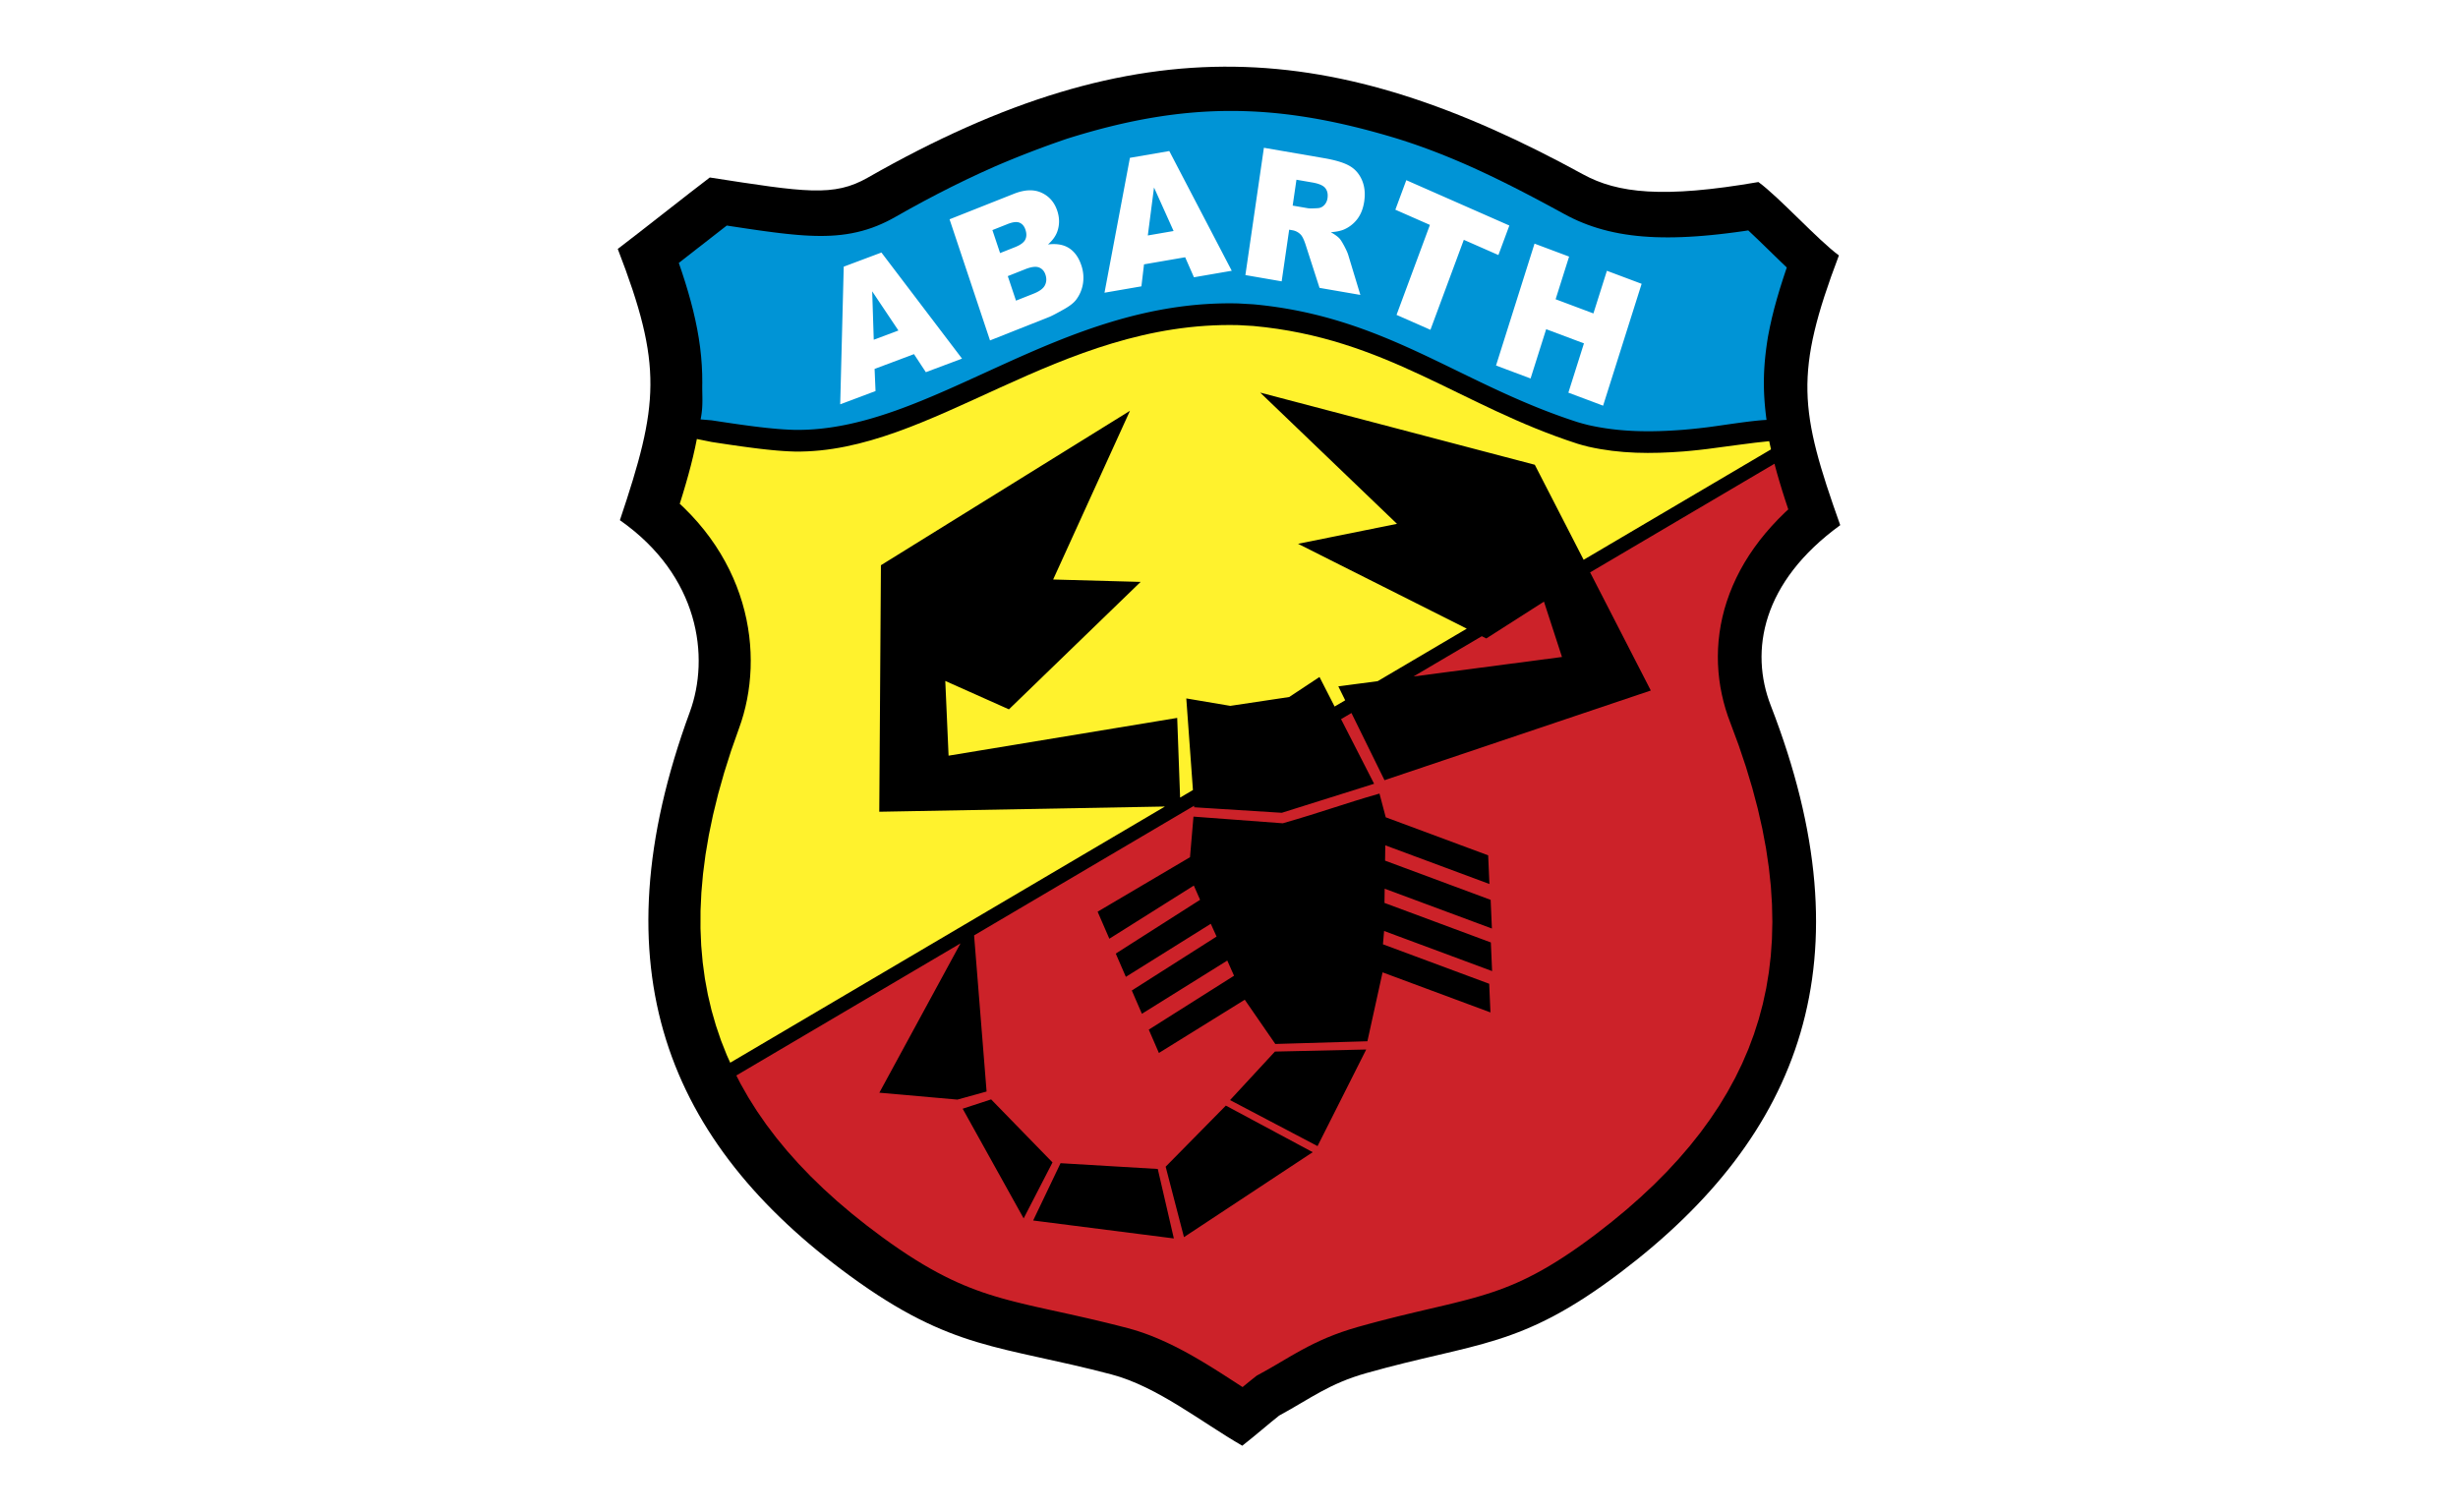 <svg xmlns="http://www.w3.org/2000/svg" width="65" height="40" viewBox="0 0 192.756 192.756"><g fill-rule="evenodd" clip-rule="evenodd"><path fill="#fff" d="M0 0h192.756v192.756H0V0z"/><path d="M98.072 184.252c1.848-1.453 3.271-2.713 4.695-3.84 3.994-2.164 6.324-4.064 11.119-5.418 14.115-3.982 19.568-3.117 32.424-12.861 22.982-17.42 31.686-39.824 19.105-72.22-2.703-6.963-1.127-15.731 8.854-22.982-5.217-14.667-5.873-19.333-.168-34.379-2.633-1.919-7.623-7.433-10.258-9.352-12.152 2.104-17.955 1.422-22.328-.97-31.673-17.334-56.448-19.406-91.175.413-4.33 2.47-7.936 1.866-20.125-.022-2.6 1.966-9.13 7.139-11.729 9.105 5.78 14.945 5.223 19.815.271 34.572C28.87 73.37 30.247 83.73 27.67 90.741c-11.991 32.615-2.882 54.861 20.413 71.869 13.029 9.512 19.115 8.82 33.3 12.551 5.872 1.544 11.528 6.126 16.689 9.091z"/><path d="M159.822 76.628l.352-1 .404-.997.451-.987.498-.979.547-.967.596-.956.643-.942.689-.93.738-.915.785-.899.83-.885.879-.868.416-.383-.389-1.178-.389-1.219-.361-1.192-.338-1.169-.283-1.06-23.494 13.846 7.734 15.056-33.936 11.43-4.211-8.563-1.326.781 4.213 8.237-11.766 3.699-11.163-.703-.014-.195-28.032 16.521 1.593 19.898-3.72 1.031-9.946-.879 10.341-19.031-28.566 16.836.527 1.033 1.007 1.77 1.098 1.74 1.187 1.711 1.28 1.689 1.371 1.664 1.461 1.639 1.554 1.617 1.645 1.596 1.736 1.574 1.827 1.549 1.916 1.529 2.02 1.518 1.104.793 1.073.742 1.032.688.996.635.958.584.925.537.892.492.871.453.849.42.828.383.812.354.807.328.801.307.799.285.802.266.817.254.827.242.842.23.864.225.89.219.917.219.944.217.979.219 1.016.223 1.052.23 1.091.24 1.128.254 1.174.266 1.218.285 1.262.303 1.311.326 1.395.359.693.195.711.221.7.238.689.254.673.27.662.279.652.293.643.301.633.312.619.318.61.324.604.332.594.338.582.338.573.342.571.346.562.346.546.342.543.344.537.344.525.338.519.334.507.33.506.326.152.1.238-.197.291-.238.289-.234.293-.238.688-.547 1.146-.631.639-.363.631-.367.635-.373.643-.377.656-.385.682-.389.711-.395.744-.395.781-.395.818-.387.863-.379.906-.365.953-.35.998-.332 1.021-.307 1.385-.383 1.301-.348 1.252-.322 1.205-.303 1.156-.281 1.111-.266 1.068-.252 2-.469.969-.229.914-.223.887-.223.855-.223.828-.227.807-.234.789-.242.773-.252.766-.268.76-.285.762-.305.768-.328.777-.355.791-.387.814-.42.838-.459.867-.5.898-.547.936-.596.971-.646 1.012-.701 1.059-.764 1.092-.814 1.99-1.553 1.889-1.561 1.797-1.584 1.709-1.604 1.615-1.623 1.523-1.645 1.432-1.666 1.342-1.688 1.246-1.711 1.158-1.732 1.064-1.76.975-1.787.883-1.812.795-1.846.703-1.879.613-1.914.523-1.953.432-1.996.338-2.041.246-2.092.15-2.141.053-2.195-.047-2.254-.148-2.312-.254-2.373-.359-2.438-.471-2.5-.582-2.566-.697-2.633-.812-2.701-.932-2.768-1.088-2.931-.289-.784-.291-.901-.254-.916-.217-.928-.184-.943-.141-.96-.102-.968-.061-.977-.018-.987.025-.997.07-1.001.117-1.006.162-1.007.211-1.01.256-1.008.307-1.002zm-31.228 4.454l-8.709 5.132 18.926-2.485-2.297-7.056-7.348 4.696-.572-.287zm-36.743 22.992l11.381.85c5.18-1.484 7.646-2.447 12.322-3.787l.789 2.982v.037l13.061 4.852.16 3.654-13.27-4.93-.027 1.953 13.453 4.998.16 3.654-13.664-5.076-.025 1.812 13.555 5.037.16 3.652-13.764-5.113-.146 1.697 13.539 5.031.16 3.652-13.748-5.107-1.932 8.781-11.736.346-3.893-5.639-10.941 6.785-1.29-2.973 10.865-6.869-.862-1.934-10.88 6.783-1.286-2.967 10.802-6.875-.738-1.627-10.823 6.762-1.286-2.965 10.746-6.855-.798-1.814-10.765 6.775-1.494-3.445 11.772-6.945.443-5.172zm10.379 29.944l11.633-.262-6.203 12.309-11.147-5.863 5.717-6.184zm-6.254 6.886l11.069 5.936-16.406 10.828-2.333-8.979 7.67-7.785zm-8.674 8.076l2.048 8.854-17.929-2.287 3.49-7.303 12.391.736zm-13.415-.835l-3.678 7.135-7.771-13.979 3.626-1.189 7.823 8.033z" fill="#cc2229"/><path d="M157.297 57.225l-1.021.119-.996.103-.965.087c-4.119.318-8.09.312-12.135-.603l-.682-.176-.67-.192c-15.043-4.84-24.359-13.472-41.373-15.021l-1.883-.107c-22.95-.559-39.093 16.383-56.544 16.113l-.69-.025-.702-.039-.724-.053-.731-.066-.747-.076-.772-.087-.795-.098-.818-.106-.849-.115-.881-.125-.916-.134-.95-.143-.988-.15-1.9-.384-.222 1.086-.26 1.148-.289 1.165-.315 1.181-.341 1.203-.365 1.228-.387 1.251.551.514.904.919.853.939.8.963.749.983.694.999.641 1.012.589 1.025.539 1.036.487 1.046.437 1.052.385 1.056.34 1.061.289 1.063.243 1.058.196 1.055.153 1.054.107 1.049.065 1.036.024 1.03-.016 1.024-.058 1.01-.094.993-.133.984-.169.969-.206.953-.241.936-.276.918-.274.797-1.042 2.957-.881 2.784-.765 2.715-.648 2.645-.536 2.576-.425 2.508-.316 2.443-.21 2.377-.107 2.314-.006 2.254.092 2.195.189 2.137.283 2.088.376 2.033.468 1.988.56 1.943.647 1.906.737 1.863.437.967 55.396-32.648-36.402.666.21-31.418 31.737-19.683-9.79 21.502 11.146.305-16.78 16.243-8.111-3.62.419 9.524 29.135-4.812.369 10.154 1.636-.963-.847-11.674 5.607.947 7.505-1.125 3.863-2.555 1.926 3.766 1.35-.795-.877-1.779 5.012-.658 11.357-6.694-21.502-10.815 12.611-2.542-17.434-16.728 34.994 9.197 6.223 12.111 23.879-14.073-.119-.525-.113-.519c-1.921.167-5.847.74-7.921 1z" fill="#fff22d"/><path d="M164.877 53.515c-.512-3.812-.439-6.841.195-10.667l.229-1.168.264-1.183.299-1.198.336-1.221.367-1.245.402-1.273.434-1.307.057-.161-.059-.055-.727-.697-.725-.702-.717-.699-.709-.688-.688-.667-.664-.633-.619-.584-.004-.003-.574.087-1.08.15-1.049.134-1.021.119-.994.104-.965.087-.941.073-.922.057-.9.042-.875.025-.855.011-.838-.007-.818-.021-.797-.039-.785-.054-.771-.072-.754-.088-.736-.105-.729-.123-.711-.141-.701-.159-.682-.176-.67-.192-.656-.211-.645-.227-.623-.243-.611-.257-.604-.277-.58-.287-.518-.275-.863-.47-.82-.444-.814-.438-.807-.432-.803-.423-.801-.419-.797-.411-.789-.403-.787-.396-.787-.39-.785-.383-.783-.376-.779-.367-.779-.36-.781-.354-.775-.344-.777-.335-.781-.329-.783-.321-.779-.312-.785-.305-.789-.297-.789-.288-.791-.279-.797-.271-.805-.264-.807-.254c-15.025-4.543-26.625-4.794-41.969.044a125.236 125.236 0 0 0-9.242 3.557l-1.831.824-1.821.856-1.812.887-1.804.918-1.795.946-1.785.973-1.827 1.028-.513.283-.582.297-.593.277-.606.258-.627.24-.639.214-.646.189-.654.163-.66.139-.664.113-.673.09-.67.065-.673.045-.679.024-.68.007-.685-.011-.689-.025-.703-.039-.723-.053-.731-.066-.747-.075-.772-.086-.796-.098-.818-.106-.847-.115-.881-.126-.916-.134-.95-.143-.989-.15-.639-.099-.469.364-.779.607-.815.636-.84.657-.856.661-.855.669-.846.661-.653.51.396 1.164.41 1.271.376 1.241.342 1.217.309 1.198.274 1.185.239 1.168.202 1.159.166 1.152.126 1.146.089 1.14.05 1.135.012 1.132c-.039 1.574.151 2.874-.215 4.631l1.403.119.988.15.95.143.916.134.881.126.847.115.818.107.795.097.772.087.747.075.731.066.723.053.703.039.69.025c17.451.27 33.595-16.673 56.544-16.113l1.883.107c17.014 1.55 26.33 10.182 41.375 15.022l.67.192.682.176c4.043.915 8.014.921 12.133.603l.965-.087.996-.104 1.021-.119c1.957-.245 5.629-.857 7.602-.947z" fill="#0094d6"/><path d="M135.312 31.05l4.406 1.652L138 38.138l4.816 1.807 1.719-5.435 4.426 1.66-4.91 15.532-4.426-1.66 1.986-6.281-4.816-1.807-1.986 6.281-4.404-1.652 4.907-15.533zm-16.339-8.087l13.131 5.779-1.395 3.762-4.408-1.939-4.254 11.468-4.318-1.902 4.252-11.467-4.404-1.938 1.396-3.763zm-14.481 3.24l1.943.335c.207.036.623.034 1.248-.009.316-.015.59-.142.824-.38.23-.24.373-.536.424-.891.076-.525-.018-.952-.283-1.284-.264-.336-.814-.574-1.654-.719l-2.021-.349-.481 3.297zm-6.025 8.854l2.359-16.224 7.67 1.323c1.422.246 2.492.565 3.201.963.715.394 1.25.99 1.607 1.792.355.797.457 1.713.309 2.744-.131.902-.422 1.646-.867 2.24a4.275 4.275 0 0 1-1.684 1.34c-.434.188-1.002.311-1.709.359.52.294.889.564 1.113.808.146.161.352.486.611.977.258.494.426.863.498 1.12l1.543 5.087-5.203-.897-1.736-5.384c-.219-.692-.436-1.159-.654-1.395a1.893 1.893 0 0 0-1.072-.568l-.406-.07-.957 6.584-4.623-.799zm-9.149-5.615l-2.495-5.548-.79 6.115 3.285-.567zm1.474 3.344l-5.243.904-.333 2.803-4.703.812 3.238-17.19 5.018-.866 7.96 15.258-4.817.831-1.12-2.552zm-21.558 5.529l2.234-.885c.756-.3 1.238-.654 1.448-1.066.213-.414.237-.868.073-1.36-.152-.457-.427-.763-.826-.918-.399-.154-.981-.083-1.75.222l-2.224.882 1.045 3.125zm-2.026-6.063l1.904-.755c.683-.271 1.115-.588 1.3-.951.181-.364.189-.787.028-1.269-.15-.449-.399-.749-.751-.895-.355-.148-.863-.089-1.526.174l-1.934.767.979 2.929zm-6.44-4.303l8.198-3.25c1.366-.542 2.539-.587 3.514-.14.979.446 1.65 1.214 2.012 2.299.305.913.308 1.799.004 2.66-.206.574-.597 1.121-1.183 1.637 1.104-.137 2.008.026 2.706.482.696.461 1.209 1.181 1.537 2.162a4.88 4.88 0 0 1 .21 2.363 4.559 4.559 0 0 1-.895 2.072c-.29.375-.788.764-1.495 1.163-.94.531-1.569.862-1.893.991l-7.559 2.997-5.156-15.436zM54.25 42.121l-3.341-4.993.198 6.171 3.143-1.178zm1.985 3.012l-5.02 1.883.12 2.822-4.502 1.689.449-17.541 4.804-1.802 10.271 13.52-4.611 1.73-1.511-2.301z" fill="#fff"/></g></svg>